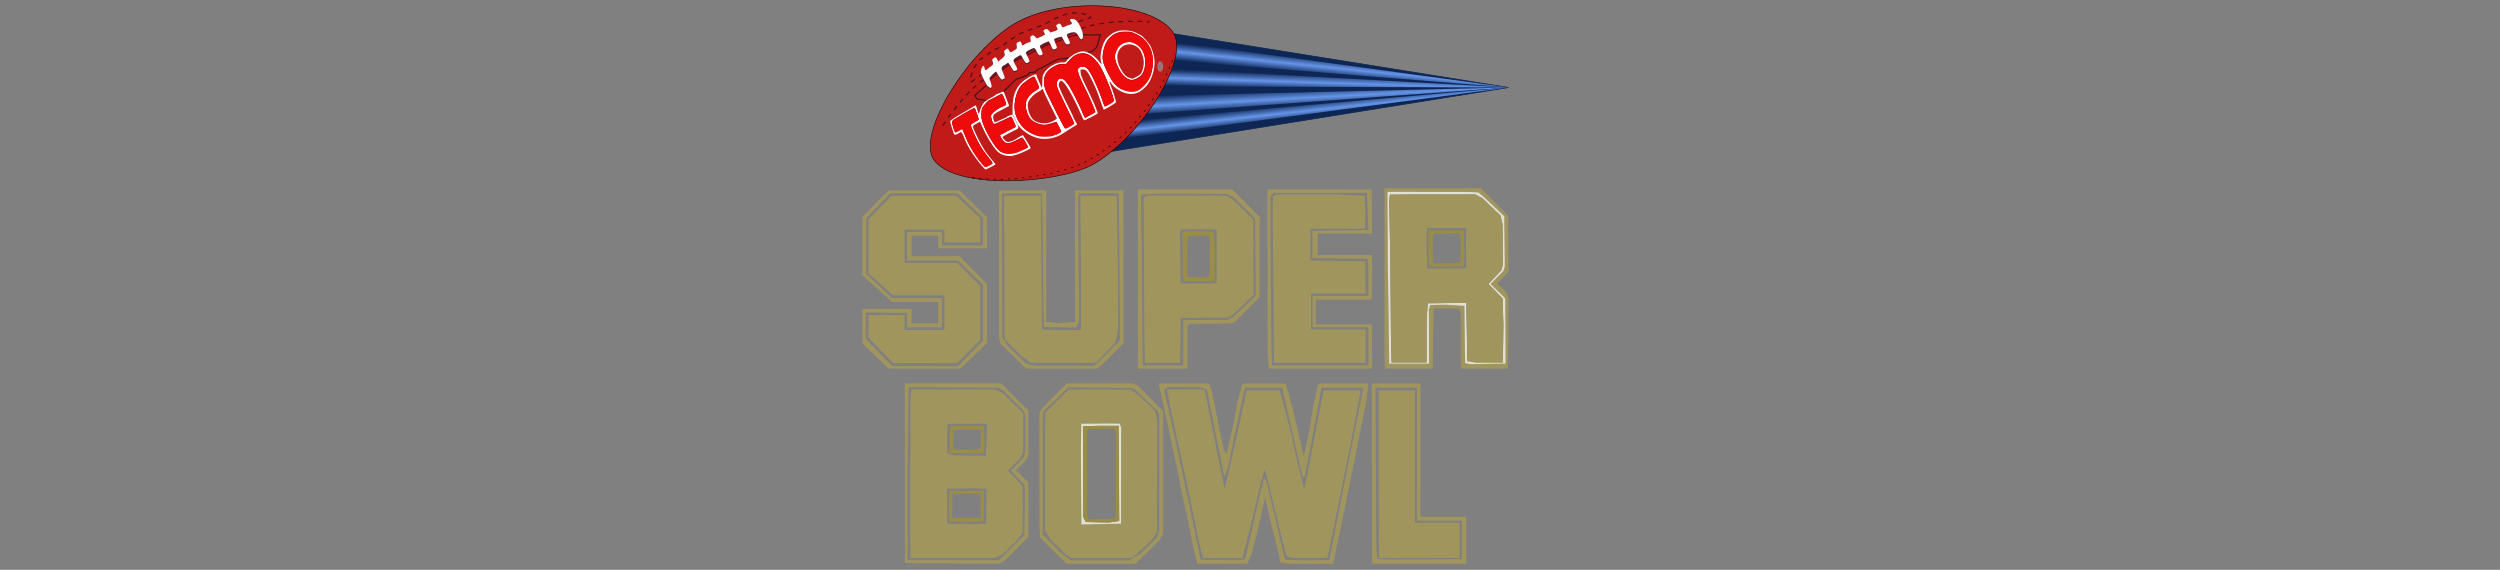 <?xml version="1.0" encoding="UTF-8" standalone="no"?>
<!-- Generator: Adobe Illustrator 13.0.0, SVG Export Plug-In . SVG Version: 6.00 Build 14948)  -->

<svg
   xmlns:dc="http://purl.org/dc/elements/1.1/"
   xmlns:cc="http://creativecommons.org/ns#"
   xmlns:rdf="http://www.w3.org/1999/02/22-rdf-syntax-ns#"
   xmlns:svg="http://www.w3.org/2000/svg"
   xmlns="http://www.w3.org/2000/svg"
   xmlns:xlink="http://www.w3.org/1999/xlink"
   xmlns:sodipodi="http://sodipodi.sourceforge.net/DTD/sodipodi-0.dtd"
   xmlns:inkscape="http://www.inkscape.org/namespaces/inkscape"
   version="1.1"
   id="Layer_2_1_"
   x="0px"
   y="0px"
   width="566.929px"
   height="129.21px"
   viewBox="0 0 566.929 129.21"
   enable-background="new 0 0 566.929 129.21"
   xml:space="preserve"
   sodipodi:docname="tecmo super ball custom system.svg"
   inkscape:version="0.92.0 r15299"><rect x="0" y="0" width="566.929" height="129.21" fill="#808080" stroke="none"/><defs
     id="defs56"><linearGradient
       inkscape:collect="always"
       xlink:href="#linearGradient5815"
       id="linearGradient5853"
       gradientUnits="userSpaceOnUse"
       x1="279.553"
       y1="-131.418"
       x2="277.82"
       y2="-114.333" /><linearGradient
       id="linearGradient5815"
       inkscape:collect="always"><stop
         id="stop5809"
         offset="0"
         style="stop-color:#0d2654;stop-opacity:1" /><stop
         style="stop-color:#6695e8;stop-opacity:1"
         offset="0.511"
         id="stop5811" /><stop
         id="stop5813"
         offset="1"
         style="stop-color:#0d2654;stop-opacity:1" /></linearGradient><linearGradient
       inkscape:collect="always"
       xlink:href="#linearGradient5770"
       id="linearGradient5817"
       gradientUnits="userSpaceOnUse"
       x1="278.811"
       y1="-104.924"
       x2="278.315"
       y2="-88.829" /><linearGradient
       inkscape:collect="always"
       id="linearGradient5770"><stop
         style="stop-color:#0d2654;stop-opacity:1"
         offset="0"
         id="stop5766" /><stop
         id="stop5774"
         offset="0.531"
         style="stop-color:#6695e8;stop-opacity:1" /><stop
         style="stop-color:#0d2654;stop-opacity:1"
         offset="1"
         id="stop5768" /></linearGradient><linearGradient
       inkscape:collect="always"
       xlink:href="#linearGradient5770"
       id="linearGradient5819"
       gradientUnits="userSpaceOnUse"
       x1="273.115"
       y1="-79.667"
       x2="274.106"
       y2="-60.849" /><linearGradient
       inkscape:collect="always"
       xlink:href="#linearGradient5770"
       id="linearGradient5772"
       x1="274.601"
       y1="-57.877"
       x2="276.334"
       y2="-41.783"
       gradientUnits="userSpaceOnUse" /></defs><sodipodi:namedview
     pagecolor="#ffffff"
     bordercolor="#666666"
     borderopacity="1"
     objecttolerance="10"
     gridtolerance="10"
     guidetolerance="10"
     inkscape:pageopacity="0"
     inkscape:pageshadow="2"
     inkscape:window-width="1920"
     inkscape:window-height="1137"
     id="namedview54"
     showgrid="false"
     inkscape:zoom="2.2154449"
     inkscape:cx="260.63596"
     inkscape:cy="40.078494"
     inkscape:window-x="1912"
     inkscape:window-y="-8"
     inkscape:window-maximized="1"
     inkscape:current-layer="Layer_2_1_" /><g
     id="g4773"
     transform="matrix(0.375,0,0,0.375,248.329,-37.313)"><g
       transform="matrix(0.622,0,0,0.622,-541.673,319.515)"
       id="g5702"><g
         id="g5740"><path
           sodipodi:nodetypes="cccccccccccccccccccccccccccccccccccccccccccccccccccccccccccccccccccccccccccccccccccccccccccccccccccccc"
           id="path54"
           style="opacity:1;fill:#a1955e;fill-opacity:1"
           d="m 1146.54,25.814 h 35.21 V 154.43 h 43.55 v 34.325 h -78.468 z M 940.8,25.02 h 35.95 l 2.1,6.88 10.07,51.1 7.87,38.44 3.46,-14.15 11.34,-50.61 6.721,-30.866 h 32.144 L 1060.73,64.85 l 7.92,35.21 5.42,21.54 c 8.013,-34.902 12.063,-64.187 19.16,-95.786 h 35.85 l -8.46,45.276 -15.68,77.87 -5.76,28.49 -2.62,11.305 h -34.58 l -5.25,-2.155 -8.49,-34.58 -6.83,-28.19 -5.48,-21.46 -3.81,12.59 -10.49,44.94 -7.54,28.855 H 993.01 975.75 L 971.77,172.9 963.62,132.85 945.04,47.17 Z m -95.42,0 h 8.59 51.11 l 7.89,5.06 16.23,15.79 2.19,8.16 -0.28,109.97 -6.47,8.7 -17.74,16.055 h -33.91 -25.08 l -5.42,-3.205 -15.1,-14.89 -5.18,-8.58 -0.05,-97.11 0.39,-17.47 12.41,-12.53 10.42,-9.95 m 12.07,33.26 -0.37,23.77 0.22,42.96 0.23,31.2 38.6,-0.79 0.1,-93.44 L 894.8,58.16 883,57.97 Z M 692.24,25.02 h 16.79 65 l 7.29,3.65 19.67,19.15 -0.07,38.26 -3.94,6.93 -10.87,10.77 14.24,14.9 0.27,20.31 -0.21,25.06 -5.48,7.89 -14.37,13.53 -7.46,3.285 h -54.07 -27.65 l -0.13,-35.705 -0.03,-35.05 0.2,-84 0.82,-8.98 m 35.1,33.33 -0.31,17.66 0.22,10.84 5.7,2.29 31.82,0.15 1.12,-29.27 -1.73,-1.97 -36.82,0.3 m -0.44,63.11 0.33,33.96 22.77,0.55 14.45,-0.54 0.65,-6.39 0.07,-27.54 -13.2,-0.43 z"
           inkscape:connector-curvature="0" /><g
           id="g5687"><g
             id="g5664"><path
               sodipodi:nodetypes="cccccccccccccccccccccccccccccc"
               style="opacity:1;fill:#a1955e;fill-opacity:1"
               inkscape:connector-curvature="0"
               id="path4"
               d="m 685.96,19.02 93.63,0.01 26.4,26.42 0.06,41.59 -1.26,5.59 -10.88,10.79 12.11,11.89 0.01,52.94 -22.8,22.98 -6.24,3.115 -90.95,-0.685 -0.08,-174.64 m 3.28,19 -0.81,75.07 0.18,77.82 h 19.42 69.04 c 8.385,-7.924 16.68,-15.936 24.87,-24.06 0.626,-14.61 0.699,-29.23 0.83,-43.85 l -0.55,-5.41 -13.35,-13.63 12.84,-13.33 1.36,-6.66 L 803.06,50.02 801,45.09 781.75,26.33 777,23.28 749.03,23.03 689.5,22.77 Z" /><path
               sodipodi:nodetypes="ccccccccccccccccccccccccccccccc"
               style="opacity:1;fill:#a1955e;fill-opacity:1"
               inkscape:connector-curvature="0"
               id="path6"
               d="m 843.36,19 63.69,-0.04 5.12,1.89 24.84,25.05 -0.01,119.15 -3,5.97 -23.84,23.325 H 843.4 l -17.62,-16.945 -8.46,-8.88 -0.5,-9.6 -0.04,-110.91 2.9,-5.31 23.68,-23.7 m -21.94,26.44 -1.5,4.56 -0.01,116.04 19.56,19.49 8.51,5.66 h 56.25 l 10.44,-6.57 16.41,-15.59 2.07,-7.04 0.21,-68 -0.03,-43.03 -1.01,-4.26 -20.8,-20.3 -4.59,-2.89 -22.9,-0.27 -39.08,-0.35 z" /><path
               sodipodi:nodetypes="ccccccccccccccccccccccccccccccccccccccccccccccccccccccccccccccccccccccccccccccc"
               style="opacity:1;fill:#a1955e;fill-opacity:1"
               inkscape:connector-curvature="0"
               id="path8"
               d="m 932.66,19.08 49.09,0.1 2.8,7.97 3.81,18.9 3.36,17.05 4.38,19.97 2.46,4.73 6.86,-29.23 3.69,-20.64 5.12,-18.78 h 41.95 l 3.91,13.79 3.42,12.93 10.27,44.29 5.84,-27.2 2.76,-18.31 4.83,-23.41 1.86,-2.09 h 47.44 l -2.22,18.97 -4.36,20.89 -5.58,28.49 -4.72,22.52 -5.7,29.02 -4.09,18.8 -3.43,16.82 -4.11,19.685 h -18.25 -26.06 l -6.72,-1.005 -3.26,-14.33 -2.18,-8.59 -5.48,-21.56 -4.19,-18.97 -4.7,20.68 -3.04,13.04 -5.36,21.38 -4.34,9.355 h -35.67 -12.73 l -4.13,-16.175 -5.91,-30.25 -5.83,-25.9 -3.65,-19.96 -4.44,-19.95 -2.57,-11.94 -5.86,-27.23 -5.27,-23.86 m 5.26,5.83 9.83,44.14 13.66,63.4 12.12,58.12 33.42,0.31 9.34,-0.55 1.63,-4.83 11.84,-52.78 5.35,-21.76 2.24,2.84 8.5,35.22 3.65,16.62 6.23,24.76 16.26,0.67 26.66,-0.23 17.75,-90.71 15.35,-76.94 c -13.587,0 -27.173,0 -40.76,0 l -7.64,41.34 -8.55,45.34 h -2.33 l -19.735,-86.68 c -12.065,0 -24.13,0 -36.195,0 l -6.18,28.3 -10.2,48.74 -3.64,9.78 L 991.11,83.04 979.61,25.1 974,22.85 941.97,22.7 Z" /><path
               sodipodi:nodetypes="ccccccccccccccccc"
               style="opacity:1;fill:#a1955e;fill-opacity:1"
               inkscape:connector-curvature="0"
               id="path10"
               d="m 1139.99,19.15 h 47.29 l -0.19,129.59 h 44.57 l 0.13,45.605 h -91.64 L 1139.99,19.15 m 3.53,4.04 0.32,65.76 0.46,90.05 0.93,10.62 10.76,0.6 71.435,-0.28 V 152.58 H 1183.89 V 23.19 c -13.457,0 -26.913,0 -40.37,0 z" /><path
               sodipodi:nodetypes="ccccccccccccccccc"
               style="opacity:1;fill:#e2e0d0"
               inkscape:connector-curvature="0"
               id="path60"
               d="m 857.45,58.28 25.55,-0.31 11.8,0.19 1.43,3.82 -0.1,93.44 -38.6,0.79 -0.23,-31.2 -0.22,-42.96 0.37,-23.77 m 1.73,2.4 0.1,88.27 2.53,4.83 22.2,0.57 10.34,-1.59 -0.57,-92.53 -18.76,0.01 z" /><path
               sodipodi:nodetypes="cccccccccccccccccc"
               style="opacity:1;fill:#9a8d46"
               inkscape:connector-curvature="0"
               id="path66"
               d="m 730.16,60.41 17.8,-0.28 14.85,0.33 0.57,18.57 -0.49,7.66 -5.78,0.51 -27.53,-0.27 -0.31,-16.89 0.89,-9.63 m 3.1,4.91 -0.24,16.39 1.69,1.91 21.31,0.08 3.83,-2.64 -0.13,-15.79 -1.02,-1.04 -19.74,-0.34 z" /><path
               sodipodi:nodetypes="ccccccccccccccccc"
               style="opacity:1;fill:#9a8d46"
               inkscape:connector-curvature="0"
               id="path68"
               d="m 859.18,60.68 15.84,-0.44 18.76,-0.01 0.57,92.53 -10.34,1.59 -22.2,-0.57 -2.53,-4.83 -0.1,-88.27 m 5.16,2.51 -1.38,4.82 0.02,79.03 2.12,3.88 h 23.88 l 2.15,-3.91 -0.05,-79.04 -2.07,-4.86 z" /><path
               sodipodi:nodetypes="cccccccccccc"
               style="opacity:1;fill:#9a8d46"
               inkscape:connector-curvature="0"
               id="path74"
               d="m 729.5,123.48 33.25,-0.12 -0.17,29.41 -7.66,0.94 -25.73,-0.4 -0.57,-18.37 0.88,-11.46 m 2.48,2.8 v 23.63 h 27.9 l -0.6,-23.61 z" /></g></g></g></g><g
       transform="matrix(0.622,0,0,0.622,-129.902,206.613)"
       id="g5851"><g
         id="g5826"><path
           sodipodi:nodetypes="cccc"
           inkscape:connector-curvature="0"
           id="path5756"
           d="M 610.706,-87.151 270.335,-141.778 217.604,-23.879 Z"
           style="fill:#0d2654;fill-opacity:1;fill-rule:evenodd;stroke:#0d2654;stroke-width:0.75px;stroke-linecap:butt;stroke-linejoin:miter;stroke-opacity:1" /><path
           style="opacity:1;vector-effect:none;fill:url(#linearGradient5853);fill-opacity:1;fill-rule:evenodd;stroke:none;stroke-width:0.75px;stroke-linecap:butt;stroke-linejoin:miter;stroke-miterlimit:4;stroke-dasharray:none;stroke-dashoffset:0;stroke-opacity:1"
           d="m 610.706,-87.151 -338.39,-46.209 -9.152,18.359 z"
           id="path5758"
           inkscape:connector-curvature="0"
           sodipodi:nodetypes="cccc" /><path
           sodipodi:nodetypes="cccc"
           inkscape:connector-curvature="0"
           id="path5760"
           d="M 610.706,-87.151 258.45,-106.617 249.298,-88.258 Z"
           style="opacity:1;vector-effect:none;fill:url(#linearGradient5817);fill-opacity:1;fill-rule:evenodd;stroke:none;stroke-width:0.75px;stroke-linecap:butt;stroke-linejoin:miter;stroke-miterlimit:4;stroke-dasharray:none;stroke-dashoffset:0;stroke-opacity:1" /><path
           style="fill:url(#linearGradient5819);fill-opacity:1;fill-rule:evenodd;stroke:none;stroke-width:0.75px;stroke-linecap:butt;stroke-linejoin:miter;stroke-opacity:1"
           d="m 610.706,-87.151 -363.462,8.547 -9.152,18.359 z"
           id="path5762"
           inkscape:connector-curvature="0"
           sodipodi:nodetypes="cccc" /><path
           sodipodi:nodetypes="cccc"
           inkscape:connector-curvature="0"
           id="path5764"
           d="m 610.706,-87.151 -384.472,33.76 -9.152,18.359 z"
           style="opacity:1;vector-effect:none;fill:url(#linearGradient5772);fill-opacity:1;fill-rule:evenodd;stroke:none;stroke-width:0.75px;stroke-linecap:butt;stroke-linejoin:miter;stroke-miterlimit:4;stroke-dasharray:none;stroke-dashoffset:0;stroke-opacity:1" /></g><g
         transform="matrix(0.058,0,0,0.058,-6.293,-38.405)"
         id="g5011"><path
           sodipodi:nodetypes="csssc"
           inkscape:connector-curvature="0"
           id="path4561"
           d="M 998.232,358.392 C 1335.764,882.643 3064.557,776.71 3656.929,458.273 4426.523,44.57 5301.845,-1287.713 5025.328,-1748.771 4703.697,-2285.049 3075.437,-2395.108 2285.469,-1863.675 1495.501,-1332.242 739.697,-58.137 998.232,358.392 Z"
           style="fill:#c11b19;fill-opacity:1;fill-rule:evenodd;stroke:#180507;stroke-width:10px;stroke-linecap:butt;stroke-linejoin:miter;stroke-opacity:1" /><path
           sodipodi:nodetypes="ccccccccccccccccc"
           inkscape:connector-curvature="0"
           id="path4573"
           d="m 1827.699,-1070.733 -193.901,136.449 -14.363,-50.271 43.089,-161.584 107.723,-154.403 215.446,-150.812 161.584,-82.588 172.357,-125.677 161.584,-96.951 168.766,-64.634 193.901,-68.225 211.855,-114.904 222.627,-86.178 h 168.766 l 186.72,46.68 -3.591,35.908 -262.126,82.588"
           style="fill:none;fill-rule:evenodd;stroke:#4a0e1d;stroke-width:20;stroke-linecap:butt;stroke-linejoin:miter;stroke-miterlimit:4;stroke-dasharray:80, 80;stroke-dashoffset:0;stroke-opacity:1" /><path
           inkscape:connector-curvature="0"
           id="path4575"
           d="m 1906.696,-894.785 -215.446,190.31 39.498,53.861 168.766,32.317 272.898,-150.812 211.855,-208.264 190.31,-68.224 35.908,-43.089 100.541,-10.772 25.135,-32.317 348.304,-179.538 276.489,-35.908 308.806,-104.132 68.225,-64.634 61.043,-208.264 -147.221,3.591 -183.129,-7.181 -125.677,17.954 -448.846,161.584 -531.433,265.716 -233.4,157.994 -201.083,165.175 -14.363,25.135"
           style="fill:none;fill-rule:evenodd;stroke:#4a0e1d;stroke-width:20;stroke-linecap:butt;stroke-linejoin:miter;stroke-miterlimit:4;stroke-dasharray:none;stroke-opacity:1" /><path
           inkscape:connector-curvature="0"
           id="path4577"
           d="m 3472.269,-1828.384 c 491.935,-172.357 1156.226,-111.314 1156.226,-111.314"
           style="fill:none;fill-rule:evenodd;stroke:#4a0e1d;stroke-width:20;stroke-linecap:butt;stroke-linejoin:miter;stroke-miterlimit:4;stroke-dasharray:80, 80;stroke-dashoffset:0;stroke-opacity:1" /><path
           inkscape:connector-curvature="0"
           id="path4579"
           d="m 1845.653,-973.782 c -344.713,226.218 -707.381,800.74 -707.381,800.74"
           style="fill:none;fill-rule:evenodd;stroke:#4a0e1d;stroke-width:20;stroke-linecap:butt;stroke-linejoin:miter;stroke-miterlimit:4;stroke-dasharray:80, 80;stroke-dashoffset:0;stroke-opacity:1" /><path
           inkscape:connector-curvature="0"
           id="path4581"
           d="m 3332.229,-1749.387 -333.941,125.677 -272.898,118.495 -222.627,114.904 -201.083,118.495 -179.538,122.086 -208.264,165.175"
           style="fill:none;fill-rule:evenodd;stroke:#4a0e1d;stroke-width:20;stroke-linecap:butt;stroke-linejoin:miter;stroke-miterlimit:4;stroke-dasharray:none;stroke-opacity:1" /><ellipse
           ry="86.963"
           rx="49.512"
           cy="-1191.009"
           cx="4802.218"
           id="path4973"
           style="color:#000000;clip-rule:nonzero;display:inline;overflow:visible;visibility:visible;opacity:1;isolation:auto;mix-blend-mode:normal;color-interpolation:sRGB;color-interpolation-filters:linearRGB;solid-color:#000000;solid-opacity:1;vector-effect:none;fill:#99757b;fill-opacity:1;fill-rule:nonzero;stroke:none;stroke-width:25.51;stroke-linecap:butt;stroke-linejoin:miter;stroke-miterlimit:4;stroke-dasharray:102.04, 102.04;stroke-dashoffset:0;stroke-opacity:1;color-rendering:auto;image-rendering:auto;shape-rendering:auto;text-rendering:auto;enable-background:accumulate" /><path
           sodipodi:nodetypes="cssc"
           inkscape:connector-curvature="0"
           id="path4975"
           d="m 1647.515,666.209 c 569.737,99.069 1499.232,-42.925 1901.681,-260.788 543.901,-294.437 917.494,-675.741 1263.979,-1266.519 3.561,-6.071 208.958,-426.018 208.673,-489.237"
           style="fill:none;fill-rule:evenodd;stroke:#000000;stroke-width:10;stroke-linecap:butt;stroke-linejoin:miter;stroke-miterlimit:4;stroke-dasharray:40, 80;stroke-dashoffset:0;stroke-opacity:1" /><path
           d="m 1820.377,482.169 c -149,-173 -252,-337 -310,-491 -11,-29 -26,-61 -33,-71 -12,-16 -15,-16 -57,8 -57,33 -68,32 -81,-1 -16,-41 -59,-186 -59,-201 0,-13 78,-65 235,-155 141,-82 137,-79 167,-99 31,-21 29,-23 54,65 10,37 22,67 25,67 4,0 9,-17 12,-37 4,-20 20,-64 38,-98 34,-67 65,-92 193,-159 20,-10 36,-22 36,-27 0,-5 6,-9 13,-9 6,0 35,-12 62,-25 28,-14 53,-25 57,-25 3,0 12,17 18,38 7,20 28,75 47,121 18,46 33,85 31,87 -2,1 -57,30 -122,63 -125,64 -145,80 -146,122 0,33 19,89 31,89 5,0 41,-16 80,-35 39,-19 77,-35 84,-35 7,0 18,-6 24,-14 7,-8 34,-22 60,-32 l 47,-17 v -111 c 0,-255 86,-410 288,-520 85,-46 116,-52 116,-22 0,19 81,206 89,206 3,0 6,-44 6,-98 1,-82 4,-103 23,-139 55,-100 207,-193 309,-188 49,2 56,0 71,-23 52,-80 193,-162 277,-162 80,0 195,70 262,160 37,50 62,66 48,33 -40,-101 12,-334 92,-417 35,-36 115,-96 128,-96 3,0 22,-7 43,-16 44,-19 171,-21 246,-3 27,7 72,25 99,41 26,15 51,28 55,28 13,0 117,113 145,157 55,87 93,242 82,340 -16,153 -69,284 -146,364 -99,103 -184,136 -302,118 -80,-13 -188,-71 -241,-130 -25,-28 -46,-55 -46,-60 0,-5 -5,-9 -11,-9 -7,0 -8,7 -4,18 43,101 112,319 104,328 -15,19 -199,127 -205,121 -5,-4 -31,-78 -100,-274 -25,-72 -112,-259 -146,-315 -44,-71 -65,-88 -108,-85 l -35,2 2,49 c 1,38 17,80 76,200 108,217 220,477 210,486 -20,19 -218,120 -228,116 -5,-2 -23,-35 -39,-72 -58,-138 -155,-334 -209,-425 -90,-153 -141,-197 -165,-144 -7,14 -12,38 -12,52 0,27 57,153 177,392 40,79 73,149 73,155 0,7 14,33 30,59 17,26 30,49 30,51 0,2 -44,30 -97,62 -54,32 -118,73 -143,90 -108,74 -256,107 -390,85 -121,-20 -272,-110 -343,-205 -16,-23 -28,-34 -25,-26 22,64 30,55 -116,126 -75,37 -136,72 -136,80 0,27 61,84 90,84 29,0 115,-34 140,-55 8,-7 36,-24 62,-38 l 47,-25 62,97 c 34,53 64,104 67,114 3,14 -15,26 -89,60 -107,50 -200,80 -244,81 -106,1 -179,-28 -241,-96 -73,-80 -181,-262 -246,-416 l -27,-63 -61,33 c -57,31 -61,35 -55,63 9,50 139,305 200,395 32,47 85,115 117,151 32,36 58,69 58,72 0,7 -154,87 -167,87 -5,0 -28,-24 -53,-52 z m 114,-13 c 31,-14 56,-31 56,-38 0,-7 -29,-47 -64,-89 -76,-92 -118,-154 -179,-268 -58,-109 -130,-277 -122,-289 3,-5 34,-26 70,-46 36,-20 65,-38 65,-41 0,-8 -59,-175 -65,-185 -3,-4 -31,7 -63,25 -31,17 -64,35 -72,39 -17,8 -52,29 -168,100 -94,57 -90,47 -57,160 22,74 30,85 52,70 24,-17 96,-53 99,-50 1,1 18,45 39,97 47,124 118,255 193,360 65,93 139,180 152,180 4,0 33,-11 64,-25 z m 491,-230 c 137,-60 157,-69 161,-76 3,-6 -66,-124 -92,-157 -1,-2 -48,19 -104,47 -120,60 -155,64 -202,22 -39,-34 -80,-102 -70,-117 4,-6 23,-16 42,-24 19,-7 42,-19 50,-25 8,-7 50,-29 93,-48 42,-20 77,-40 77,-45 0,-11 -69,-162 -74,-162 -2,0 -65,30 -141,66 -104,50 -142,64 -154,57 -20,-13 -53,-118 -45,-148 11,-42 122,-126 208,-156 21,-8 41,-19 43,-26 6,-15 -57,-173 -69,-173 -5,0 -54,25 -110,55 -55,30 -104,55 -107,55 -13,0 -89,86 -107,120 -13,25 -18,58 -18,115 0,68 5,94 35,171 63,163 201,386 270,436 72,53 209,59 314,13 z m 587,-273 c 7,-7 18,-12 26,-12 23,0 102,-42 102,-55 0,-9 -65,-140 -76,-154 -2,-2 -42,9 -88,24 -69,22 -97,27 -141,22 -82,-8 -177,-56 -214,-107 -71,-98 -95,-244 -53,-325 27,-54 92,-118 152,-151 28,-15 50,-34 50,-43 0,-23 -72,-181 -82,-181 -32,0 -190,111 -224,157 -92,125 -130,347 -83,483 61,176 174,285 361,346 52,17 252,14 270,-4 z m 286,-158 c 34,-19 62,-38 62,-42 0,-4 -54,-117 -121,-252 -129,-262 -163,-337 -173,-386 -9,-41 16,-102 45,-112 50,-19 91,10 163,117 37,55 162,299 205,401 62,145 61,143 75,131 7,-6 44,-27 82,-47 38,-20 72,-40 77,-43 8,-8 -99,-254 -196,-446 -123,-246 -127,-315 -17,-315 43,0 54,5 83,34 58,57 193,350 262,566 10,30 21,59 25,63 7,8 138,-66 151,-86 21,-30 -146,-451 -233,-592 -45,-72 -125,-153 -180,-181 -34,-17 -64,-24 -105,-24 -83,0 -145,32 -219,113 l -61,67 h -61 c -50,0 -73,6 -133,38 -160,82 -209,208 -151,387 14,42 200,418 299,602 31,59 27,59 121,7 z m -316,-74 c 24,-10 53,-27 65,-37 l 22,-18 -114,-228 c -63,-125 -115,-236 -115,-247 0,-23 -13,-26 -29,-6 -7,8 -27,21 -46,30 -62,30 -129,92 -159,146 -26,48 -28,59 -23,118 8,85 52,180 102,217 73,57 203,68 297,25 z m 1449,-526 c 47,-24 127,-102 164,-159 78,-123 107,-325 65,-469 -41,-143 -126,-244 -259,-307 -79,-38 -90,-40 -175,-41 -114,0 -184,24 -255,88 -92,83 -150,257 -129,390 14,93 137,334 204,402 104,104 284,149 385,96 z"
           id="path2-9"
           style="fill:#fcfdfc;fill-opacity:1;stroke:none"
           inkscape:connector-curvature="0" /><path
           d="m 4265.377,-974.831 c -58,-26 -117,-92 -160,-178 -67,-133 -78,-210 -44,-290 43,-102 100,-146 198,-158 43,-5 62,-1 112,21 127,57 197,201 178,370 -13,123 -52,184 -144,228 -65,31 -86,32 -140,7 z m 117,-33 c 99,-50 108,-62 134,-170 17,-70 12,-135 -15,-212 -28,-81 -64,-124 -129,-153 -132,-61 -271,19 -289,165 -7,66 11,142 57,228 52,98 99,140 175,157 11,3 21,5 22,6 1,0 22,-9 45,-21 z"
           id="path4-3"
           style="fill:#fcfdfc;fill-opacity:1;stroke:none"
           inkscape:connector-curvature="0" /><path
           inkscape:connector-curvature="0"
           id="path4989"
           style="fill:#a10916;fill-opacity:1;stroke:none"
           d="m 4242.838,-789.987 c -155,-39 -223,-103 -323,-306 -85,-173 -96,-223 -75,-344 18,-107 60,-193 124,-250 71,-64 141,-88 255,-88 85,1 96,3 175,41 243,115 337,380 242,676 -31,96 -130,217 -212,259 -42,22 -124,28 -186,12 z m 160,-202 c 92,-44 131,-105 144,-228 19,-169 -51,-313 -178,-370 -50,-22 -69,-26 -112,-21 -98,12 -155,56 -198,158 -34,80 -23,157 44,290 43,86 102,152 160,178 54,25 75,24 140,-7 z m -1228,783 c -99,-184 -285,-560 -299,-602 -58,-179 -9,-305 151,-387 60,-32 83,-38 133,-38 h 61 l 61,-67 c 74,-81 136,-113 219,-113 41,0 71,7 105,24 55,28 135,109 180,181 87,141 254,562 233,592 -13,20 -144,94 -151,86 -4,-4 -15,-33 -25,-63 -69,-216 -204,-509 -262,-566 -29,-29 -40,-34 -83,-34 -110,0 -106,69 17,315 97,192 204,438 196,446 -5,3 -39,23 -77,43 -38,20 -75,41 -82,47 -14,12 -13,14 -75,-131 -43,-102 -168,-346 -205,-401 -72,-107 -113,-136 -163,-117 -29,10 -54,71 -45,112 10,49 44,124 173,386 67,135 121,248 121,252 0,7 -109,71 -140,82 -10,4 -23,-10 -43,-47 z m -435,169 c -187,-61 -300,-170 -361,-346 -47,-136 -9,-358 83,-483 34,-46 192,-157 224,-157 10,0 82,158 82,181 0,9 -22,28 -50,43 -60,33 -125,97 -152,151 -42,81 -18,227 53,325 37,51 132,99 214,107 44,5 72,0 141,-22 46,-15 86,-26 88,-24 11,14 76,145 76,154 0,13 -79,55 -102,55 -8,0 -19,5 -26,12 -18,18 -218,21 -270,4 z m -566,289 c -22,-8 -51,-22 -65,-33 -69,-50 -207,-273 -270,-436 -30,-77 -35,-103 -35,-171 0,-57 5,-90 18,-115 18,-34 94,-120 107,-120 3,0 52,-25 107,-55 56,-30 105,-55 110,-55 12,0 75,158 69,173 -2,7 -22,18 -43,26 -86,30 -197,114 -208,156 -8,30 25,135 45,148 12,7 50,-7 154,-57 76,-36 139,-66 141,-66 5,0 74,151 74,162 0,5 -35,25 -77,45 -43,19 -85,41 -93,48 -8,6 -31,18 -50,25 -19,8 -38,18 -42,24 -10,15 31,83 70,117 47,42 82,38 202,-22 56,-28 103,-49 104,-47 26,33 95,151 92,157 -4,7 -24,16 -161,76 -72,32 -188,41 -249,20 z m -356,188 c -115,-131 -229,-320 -295,-493 -21,-52 -38,-96 -39,-97 -3,-3 -75,33 -99,50 -22,15 -30,4 -52,-70 -33,-113 -37,-103 57,-160 116,-71 151,-92 168,-100 8,-4 41,-22 72,-39 32,-18 60,-29 63,-25 6,10 65,177 65,185 0,3 -29,21 -65,41 -36,20 -67,41 -70,46 -8,12 64,180 122,289 61,114 103,176 179,268 35,42 64,82 64,89 0,12 -99,63 -120,63 -5,0 -27,-21 -50,-47 z" /><path
           inkscape:connector-curvature="0"
           d="m 4245.377,-779.831 c -155,-39 -223,-103 -323,-306 -85,-173 -96,-223 -75,-344 18,-107 60,-193 124,-250 71,-64 141,-88 255,-88 85,1 96,3 175,41 243,115 337,380 242,676 -31,96 -130,217 -212,259 -42,22 -124,28 -186,12 z m 160,-202 c 92,-44 131,-105 144,-228 19,-169 -51,-313 -178,-370 -50,-22 -69,-26 -112,-21 -98,12 -155,56 -198,158 -34,80 -23,157 44,290 43,86 102,152 160,178 54,25 75,24 140,-7 z m -1228,783 c -99,-184 -285,-560 -299,-602 -58,-179 -9,-305 151,-387 60,-32 83,-38 133,-38 h 61 l 61,-67 c 74,-81 136,-113 219,-113 41,0 71,7 105,24 55,28 135,109 180,181 87,141 254,562 233,592 -13,20 -144,94 -151,86 -4,-4 -15,-33 -25,-63 -69,-216 -204,-509 -262,-566 -29,-29 -40,-34 -83,-34 -110,0 -106,69 17,315 97,192 204,438 196,446 -5,3 -39,23 -77,43 -38,20 -75,41 -82,47 -14,12 -13,14 -75,-131 -43,-102 -168,-346 -205,-401 -72,-107 -113,-136 -163,-117 -29,10 -54,71 -45,112 10,49 44,124 173,386 67,135 121,248 121,252 0,7 -109,71 -140,82 -10,4 -23,-10 -43,-47 z m -435,169 c -187,-61 -300,-170 -361,-346 -47,-136 -9,-358 83,-483 34,-46 192,-157 224,-157 10,0 82,158 82,181 0,9 -22,28 -50,43 -60,33 -125,97 -152,151 -42,81 -18,227 53,325 37,51 132,99 214,107 44,5 72,0 141,-22 46,-15 86,-26 88,-24 11,14 76,145 76,154 0,13 -79,55 -102,55 -8,0 -19,5 -26,12 -18,18 -218,21 -270,4 z m -566,289 c -22,-8 -51,-22 -65,-33 -69,-50 -207,-273 -270,-436 -30,-77 -35,-103 -35,-171 0,-57 5,-90 18,-115 18,-34 94,-120 107,-120 3,0 52,-25 107,-55 56,-30 105,-55 110,-55 12,0 75,158 69,173 -2,7 -22,18 -43,26 -86,30 -197,114 -208,156 -8,30 25,135 45,148 12,7 50,-7 154,-57 76,-36 139,-66 141,-66 5,0 74,151 74,162 0,5 -35,25 -77,45 -43,19 -85,41 -93,48 -8,6 -31,18 -50,25 -19,8 -38,18 -42,24 -10,15 31,83 70,117 47,42 82,38 202,-22 56,-28 103,-49 104,-47 26,33 95,151 92,157 -4,7 -24,16 -161,76 -72,32 -188,41 -249,20 z m -356,188 c -115,-131 -229,-320 -295,-493 -21,-52 -38,-96 -39,-97 -3,-3 -75,33 -99,50 -22,15 -30,4 -52,-70 -33,-113 -37,-103 57,-160 116,-71 151,-92 168,-100 8,-4 41,-22 72,-39 32,-18 60,-29 63,-25 6,10 65,177 65,185 0,3 -29,21 -65,41 -36,20 -67,41 -70,46 -8,12 64,180 122,289 61,114 103,176 179,268 35,42 64,82 64,89 0,12 -99,63 -120,63 -5,0 -27,-21 -50,-47 z"
           style="fill:#ee0b0c;fill-opacity:1;stroke:none"
           id="path35" /><path
           inkscape:connector-curvature="0"
           style="fill:#5c1f28;fill-opacity:1;stroke:none"
           id="path4977"
           d="m 1916.377,-836.831 c -30,-24 -115,-191 -121,-240 -5,-36 20,-99 42,-106 7,-3 15,10 19,31 8,48 17,51 50,21 15,-14 42,-35 61,-46 35,-22 40,-40 23,-84 -9,-23 -7,-30 12,-46 34,-27 51,-23 68,18 l 15,36 50,-43 c 63,-54 66,-60 55,-101 -9,-31 -8,-36 17,-56 34,-28 44,-26 62,15 17,36 21,36 88,-6 43,-27 44,-27 38,-74 -5,-45 -4,-48 26,-64 31,-15 33,-15 46,2 7,10 13,26 13,36 0,21 17,23 39,4 9,-7 38,-21 64,-31 l 49,-18 -6,-40 c -5,-31 -3,-42 11,-53 27,-20 49,-17 67,11 9,14 23,25 30,25 19,0 124,-49 132,-61 3,-5 -2,-21 -11,-36 -14,-21 -15,-27 -3,-38 30,-29 55,-27 82,6 l 27,32 60,-18 c 63,-19 71,-33 45,-71 -16,-23 -11,-36 22,-53 20,-11 27,-10 43,5 10,9 19,23 19,31 0,23 25,25 61,4 19,-11 51,-23 72,-26 41,-8 48,-26 21,-56 -27,-29 -11,-49 33,-42 26,3 47,15 66,36 67,74 122,232 99,282 -17,36 -35,31 -62,-17 -44,-82 -66,-91 -151,-68 -61,17 -64,30 -28,99 35,66 34,86 -5,93 -31,6 -48,-10 -76,-74 -11,-26 -24,-49 -29,-52 -13,-8 -122,26 -127,39 -3,7 6,38 20,70 33,72 32,83 -1,96 -39,14 -46,8 -74,-61 -13,-34 -29,-64 -35,-67 -7,-2 -44,12 -83,32 -79,40 -79,39 -40,117 26,52 24,74 -6,82 -35,9 -41,4 -76,-65 -33,-66 -33,-67 -114,-27 -77,39 -78,42 -39,112 41,76 42,89 7,105 -25,11 -29,10 -46,-11 -11,-12 -30,-45 -44,-71 -27,-55 -28,-55 -105,-5 -44,29 -49,36 -44,60 3,15 16,44 29,65 37,60 40,82 11,94 -14,5 -29,9 -34,9 -5,0 -28,-31 -50,-70 -22,-38 -44,-70 -47,-70 -3,0 -21,11 -39,25 -18,14 -38,25 -44,25 -6,0 -16,11 -22,25 -9,21 -6,36 21,100 31,75 33,95 6,95 -7,0 -16,6 -18,13 -7,16 -60,-45 -83,-95 -9,-21 -21,-38 -25,-38 -15,0 -109,95 -109,110 0,9 9,42 21,74 29,84 12,110 -45,65 z" /><path
           d="m 1916.377,-856.831 c -30,-24 -115,-191 -121,-240 -5,-36 20,-99 42,-106 7,-3 15,10 19,31 8,48 17,51 50,21 15,-14 42,-35 61,-46 35,-22 40,-40 23,-84 -9,-23 -7,-30 12,-46 34,-27 51,-23 68,18 l 15,36 50,-43 c 63,-54 66,-60 55,-101 -9,-31 -8,-36 17,-56 34,-28 44,-26 62,15 17,36 21,36 88,-6 43,-27 44,-27 38,-74 -5,-45 -4,-48 26,-64 31,-15 33,-15 46,2 7,10 13,26 13,36 0,21 17,23 39,4 9,-7 38,-21 64,-31 l 49,-18 -6,-40 c -5,-31 -3,-42 11,-53 27,-20 49,-17 67,11 9,14 23,25 30,25 19,0 124,-49 132,-61 3,-5 -2,-21 -11,-36 -14,-21 -15,-27 -3,-38 30,-29 55,-27 82,6 l 27,32 60,-18 c 63,-19 71,-33 45,-71 -16,-23 -11,-36 22,-53 20,-11 27,-10 43,5 10,9 19,23 19,31 0,23 25,25 61,4 19,-11 51,-23 72,-26 41,-8 48,-26 21,-56 -27,-29 -11,-49 33,-42 26,3 47,15 66,36 67,74 122,232 99,282 -17,36 -35,31 -62,-17 -44,-82 -66,-91 -151,-68 -61,17 -64,30 -28,99 35,66 34,86 -5,93 -31,6 -48,-10 -76,-74 -11,-26 -24,-49 -29,-52 -13,-8 -122,26 -127,39 -3,7 6,38 20,70 33,72 32,83 -1,96 -39,14 -46,8 -74,-61 -13,-34 -29,-64 -35,-67 -7,-2 -44,12 -83,32 -79,40 -79,39 -40,117 26,52 24,74 -6,82 -35,9 -41,4 -76,-65 -33,-66 -33,-67 -114,-27 -77,39 -78,42 -39,112 41,76 42,89 7,105 -25,11 -29,10 -46,-11 -11,-12 -30,-45 -44,-71 -27,-55 -28,-55 -105,-5 -44,29 -49,36 -44,60 3,15 16,44 29,65 37,60 40,82 11,94 -14,5 -29,9 -34,9 -5,0 -28,-31 -50,-70 -22,-38 -44,-70 -47,-70 -3,0 -21,11 -39,25 -18,14 -38,25 -44,25 -6,0 -16,11 -22,25 -9,21 -6,36 21,100 31,75 33,95 6,95 -7,0 -16,6 -18,13 -7,16 -60,-45 -83,-95 -9,-21 -21,-38 -25,-38 -15,0 -109,95 -109,110 0,9 9,42 21,74 29,84 12,110 -45,65 z"
           id="path16-2"
           style="fill:#fcfdfc;fill-opacity:1;stroke:none"
           inkscape:connector-curvature="0" /><path
           inkscape:connector-curvature="0"
           id="path4991"
           d="M 2411.971,-218.098 2326.377,-388.831"
           style="fill:#a10916;fill-opacity:1;fill-rule:evenodd;stroke:#a10916;stroke-width:5;stroke-linecap:butt;stroke-linejoin:miter;stroke-miterlimit:4;stroke-dasharray:none;stroke-opacity:1" /><ellipse
           ry="22.323"
           rx="17.834"
           cy="-1166.672"
           cx="4816.082"
           id="path4993"
           style="color:#000000;clip-rule:nonzero;display:inline;overflow:visible;visibility:visible;opacity:1;isolation:auto;mix-blend-mode:normal;color-interpolation:sRGB;color-interpolation-filters:linearRGB;solid-color:#000000;solid-opacity:1;vector-effect:none;fill:#b36a6a;fill-opacity:1;fill-rule:nonzero;stroke:none;stroke-width:5.239;stroke-linecap:butt;stroke-linejoin:miter;stroke-miterlimit:4;stroke-dasharray:none;stroke-dashoffset:0;stroke-opacity:1;color-rendering:auto;image-rendering:auto;shape-rendering:auto;text-rendering:auto;enable-background:accumulate" /></g></g><g
       transform="matrix(0.622,0,0,0.622,-148.91,201.506)"
       id="g5754"><g
         id="g5716"><g
           id="g5676"><path
             d="m 520.78,19.03 93.8,0.01 26.45,27.05 0.3,54.11 -10.98,11.4 9.66,9.38 1.28,5.04 -0.16,41.96 -0.49,26.365 h -45.48 l -0.25,-53.395 -1.47,-5.05 -24.85,0.08 -0.51,20.04 -0.36,38.325 H 521.3 l -0.53,-14.335 0.01,-160.98 m 2.87,3.52 0.42,73.38 0.63,38.05 0.66,55.59 h 38.8 l -0.17,-52.62 1.42,-4.43 15.61,-0.25 17.47,1.1 0.34,29.55 0.34,26.12 4.9,1.01 34.48,-0.56 -0.42,-63.51 -14.17,-13.9 12.52,-12.74 1.31,-4.38 -0.56,-48.72 -20.24,-19.13 -5.15,-4.11 -9.81,-0.39 z"
             id="path2"
             inkscape:connector-curvature="0"
             style="opacity:1;fill:#a1955e;fill-opacity:1"
             sodipodi:nodetypes="cccccccccccccccccccccccccccccccccccccccc" /><path
             d="m 145.99,21.15 h 45.95 l 0.03,127.91 11.06,1.01 16.97,-1.01 -0.09,-127.91 h 47.1 l 0.02,148.71 -17.51,17.6 -7.73,6.885 h -69.32 l -24.76,-24.085 -1.76,-5.28 0.04,-143.83 m 2.9,2.782 -0.21,18.058 0.52,122.08 5.34,8.4 17.88,17.21 8.63,2.01 h 40.02 l 16.91,0.23 5.88,-5.04 19.7,-19.91 0.01,-20.95 -0.33,-42.03 -0.8,-80.058 H 240 223.85 l -0.99,5.058 0.98,118.99 -2.8,6.41 -31.45,-0.44 -0.46,-25.96 -0.71,-77.94 -0.71,-26.118 h -29.64 z"
             id="path12"
             inkscape:connector-curvature="0"
             style="opacity:1;fill:#a1955e;fill-opacity:1"
             sodipodi:nodetypes="cccccccccccccccccccccccccccccccccccccc" /><path
             d="m 281.04,20.08 91.61,-0.08 26.88,26.99 -0.24,28.96 0.15,49.01 -24.33,24.31 -4.1,1.25 -40.1,0.34 -1.73,3.11 -0.07,40.375 H 281.08 L 281.04,20.08 m 23.01,4.23 -19.07,0.62 -0.8,1.12 0.08,21.96 0.65,42.99 0.51,66.97 0.29,33.38 39.44,0.13 0.13,-44.28 18.67,-0.14 24.07,-0.03 6.03,-3.06 L 395.6,123.36 395.07,48.829 392.9,46.14 374.08,27.84 368.03,24.56 327.91,24.31 Z"
             id="path14"
             inkscape:connector-curvature="0"
             style="opacity:1;fill:#a1955e;fill-opacity:1"
             sodipodi:nodetypes="ccccccccccccccccccccccccccccccc" /><path
             d="m 407.09,20.07 48.01,0.11 53.22,0.15 0.38,42.64 -52.91,-0.03 v 21.085 h 52.99 l -0.4,43.33 h -54.269 c -0.25,8.798 -0.321,16.014 0,24.03 H 508.68 l 0.01,42.96 h -90.62 -9.65 L 407.23,181.98 407.09,20.07 m 2.79,6.79 0.04,46.12 0.42,36.96 0.36,55.07 0.74,26.3 93.87,-0.06 -0.18,-37.195 h -54.305 v -30.34 h 54.395 l -0.09,-21.765 -0.62,-14.45 -53.81,-0.59 0.06,-26.54 54.53,-0.67 -0.57,-11.92 -0.96,-24.3 -90.81,0.05 z"
             id="path16"
             inkscape:connector-curvature="0"
             style="opacity:1;fill:#a1955e;fill-opacity:1"
             sodipodi:nodetypes="ccccccccccccccccccccccccccccccccccc" /><path
             d="m 523.65,22.55 78.38,0.06 9.81,0.39 5.15,4.11 20.24,19.13 0.56,48.72 -1.31,4.38 -12.52,12.74 14.17,13.9 c 0.292,22.132 0.488,43.403 0.42,63.51 l -34.48,0.56 -4.9,-1.01 -0.34,-26.12 -0.34,-29.55 -17.47,-1.1 -15.61,0.25 -1.42,4.43 0.17,52.62 h -38.8 l -0.66,-55.59 -0.63,-38.05 -0.42,-73.38 m 2.47,2.89 -0.78,5.57 0.99,48.92 0.75,83.1 0.53,24.72 34.08,0.05 0.22,-43.82 1,-13.11 37.42,-0.45 1,56.67 8.64,0.64 25.88,-0.28 0.6,-35.43 -0.88,-25.87 -13.74,-14.12 12.75,-13.49 1.3,-5.45 -0.32,-39.09 -1.99,-8.45 -17.52,-16.7 -6.96,-3.8 -62.1,-0.02 z"
             id="path22"
             inkscape:connector-curvature="0"
             style="opacity:1;fill:#e2e0d0"
             sodipodi:nodetypes="ccccccccccccccccccccccccccccccccccccccccccccc" /><g
             id="g4606"><path
               sodipodi:nodetypes="ccccccccccccccccccccccccccccccccccccccccccccc"
               style="opacity:1;fill:#a1955e;fill-opacity:1"
               inkscape:connector-curvature="0"
               id="path18"
               d="m 107.84,21.15 26.45,26.18 V 77.41 H 87.045 V 65.09 h -26.05 v 19.98 h 46.755 l 26.54,27.14 v 57.51 l -25.64,24.625 H 38.565 L 13.297,169.97 V 136.29 L 60.995,136.33 v 14.03 h 26.05 V 129.57 H 42.04 L 13.297,103.694 V 46.796 L 38.565,21.15 M 40.231,23.932 17,47.95 16.82,102.32 42.088,125.836 H 90.485 V 154.23 H 56.619 V 140.3 L 16.53,139.75 l -0.2,25.37 25.758,26.71 63.842,0.32 24.621,-25.006 V 112.98 L 106.09,89.265 H 56.619 V 61.51 H 90.485 v 13.18 h 40.066 V 47.95 L 105.812,23.932 Z" /></g><path
             d="m 563.35,59.94 34.62,0.03 0.46,21.02 -0.33,14.04 -20.15,0.41 -13.7,-0.67 -0.8,-7.74 -0.1,-27.09 m 4.39,3.21 -0.07,28.87 27.24,-0.64 -0.04,-22.44 -1.32,-6.03 z"
             id="path64"
             inkscape:connector-curvature="0"
             style="opacity:1;fill:#9a8d46"
             sodipodi:nodetypes="cccccccccccccc" /><path
             d="m 324.41,61.17 9.62,-0.6 20.86,0.55 0.93,13.86 -0.17,34.52 -18.69,-0.01 -11.21,-0.36 -1.15,-6.17 -0.19,-41.79 m 5.88,4.23 -1.2,5.62 0.09,34.3 18.85,0.65 2.95,-2.9 -0.03,-37.99 z"
             id="path70"
             inkscape:connector-curvature="0"
             style="opacity:1;fill:#9a8d46"
             sodipodi:nodetypes="cccccccccccccccc" /></g><path
           sodipodi:nodetypes="ccccccccccccccccccccccccccccccccccccccccccccccccccccccccccccccccccccccccccccccccccccccccccccccccccccccccccccccccccccc"
           inkscape:connector-curvature="0"
           d="m 286.57,28.11 4.42,-1.94 76.07,0.06 6.04,3.67 20.252,19.56 v 73.486 L 374.79,140.79 l -5.76,3.95 -46.44,0.44 -0.48,43.575 h -34.18 l -0.6,-25.795 -0.51,-108.95 -0.25,-25.9 m 36.46,30.96 -1.09,3.91 0.65,48.6 12.49,0.08 22.505,-0.21 V 59.23 L 343.99,58.81 Z M 41.693,26.34 H 104.235 l 23.568,21.903 V 71.63 H 92.92 V 59.288 H 54.24 v 32.21 h 50.87 l 22.692,22.611 v 52.413 l -22.453,22.481 H 43.24 L 19.165,164.326 V 142.34 H 54.24 v 14.48 H 92.92 V 123.1 H 42.869 L 19.165,101.89 V 49.093 Z M 526.12,25.02 h 20.87 62.1 l 6.96,3.83 17.52,16.7 1.99,8.45 0.32,39.09 -1.3,5.45 -12.75,13.49 13.74,14.12 0.88,25.87 -0.6,36.735 h -25.88 l -8.64,-1.665 -1,-56.67 -37.42,0.45 -1,13.11 -0.22,44.775 h -34.08 l -0.53,-25.725 -0.75,-83.1 -0.99,-48.92 0.78,-5.99 m 35.99,33.07 -0.43,13.9 0.72,25.17 37.83,-0.27 -0.1,-39.18 -33.15,-0.08 z m -149.44,-31.48 4.28,-1.59 h 58.02 l 26.51,1.5 0.65,17.51 -0.27,14.37 h -53.07 l -0.07,30.94 53.33,0.7 0.36,31.253 H 449.355 V 156.03 l 5.645,0.26 47.384,0.15 v 32.315 H 477.94 441.99 413.41 L 412.75,111.03 412.09,33 Z M 151.2,26.34 h 35.36 l 1.15,130.04 21.26,0.68 16.8,-0.28 0.13,-52.71 -0.81,-69.04 0.23,-8.69 h 35.08 l 0.65,31.7 0.74,55.93 -0.17,44.04 -2.91,11.72 -18.64,19.025 h -6.09 -41 -16.21 L 167.9,182.1 151.52,165.82 151.07,41.03 Z"
           style="opacity:1;fill:#a1955e;fill-opacity:1"
           id="path5689" /></g></g></g></svg>